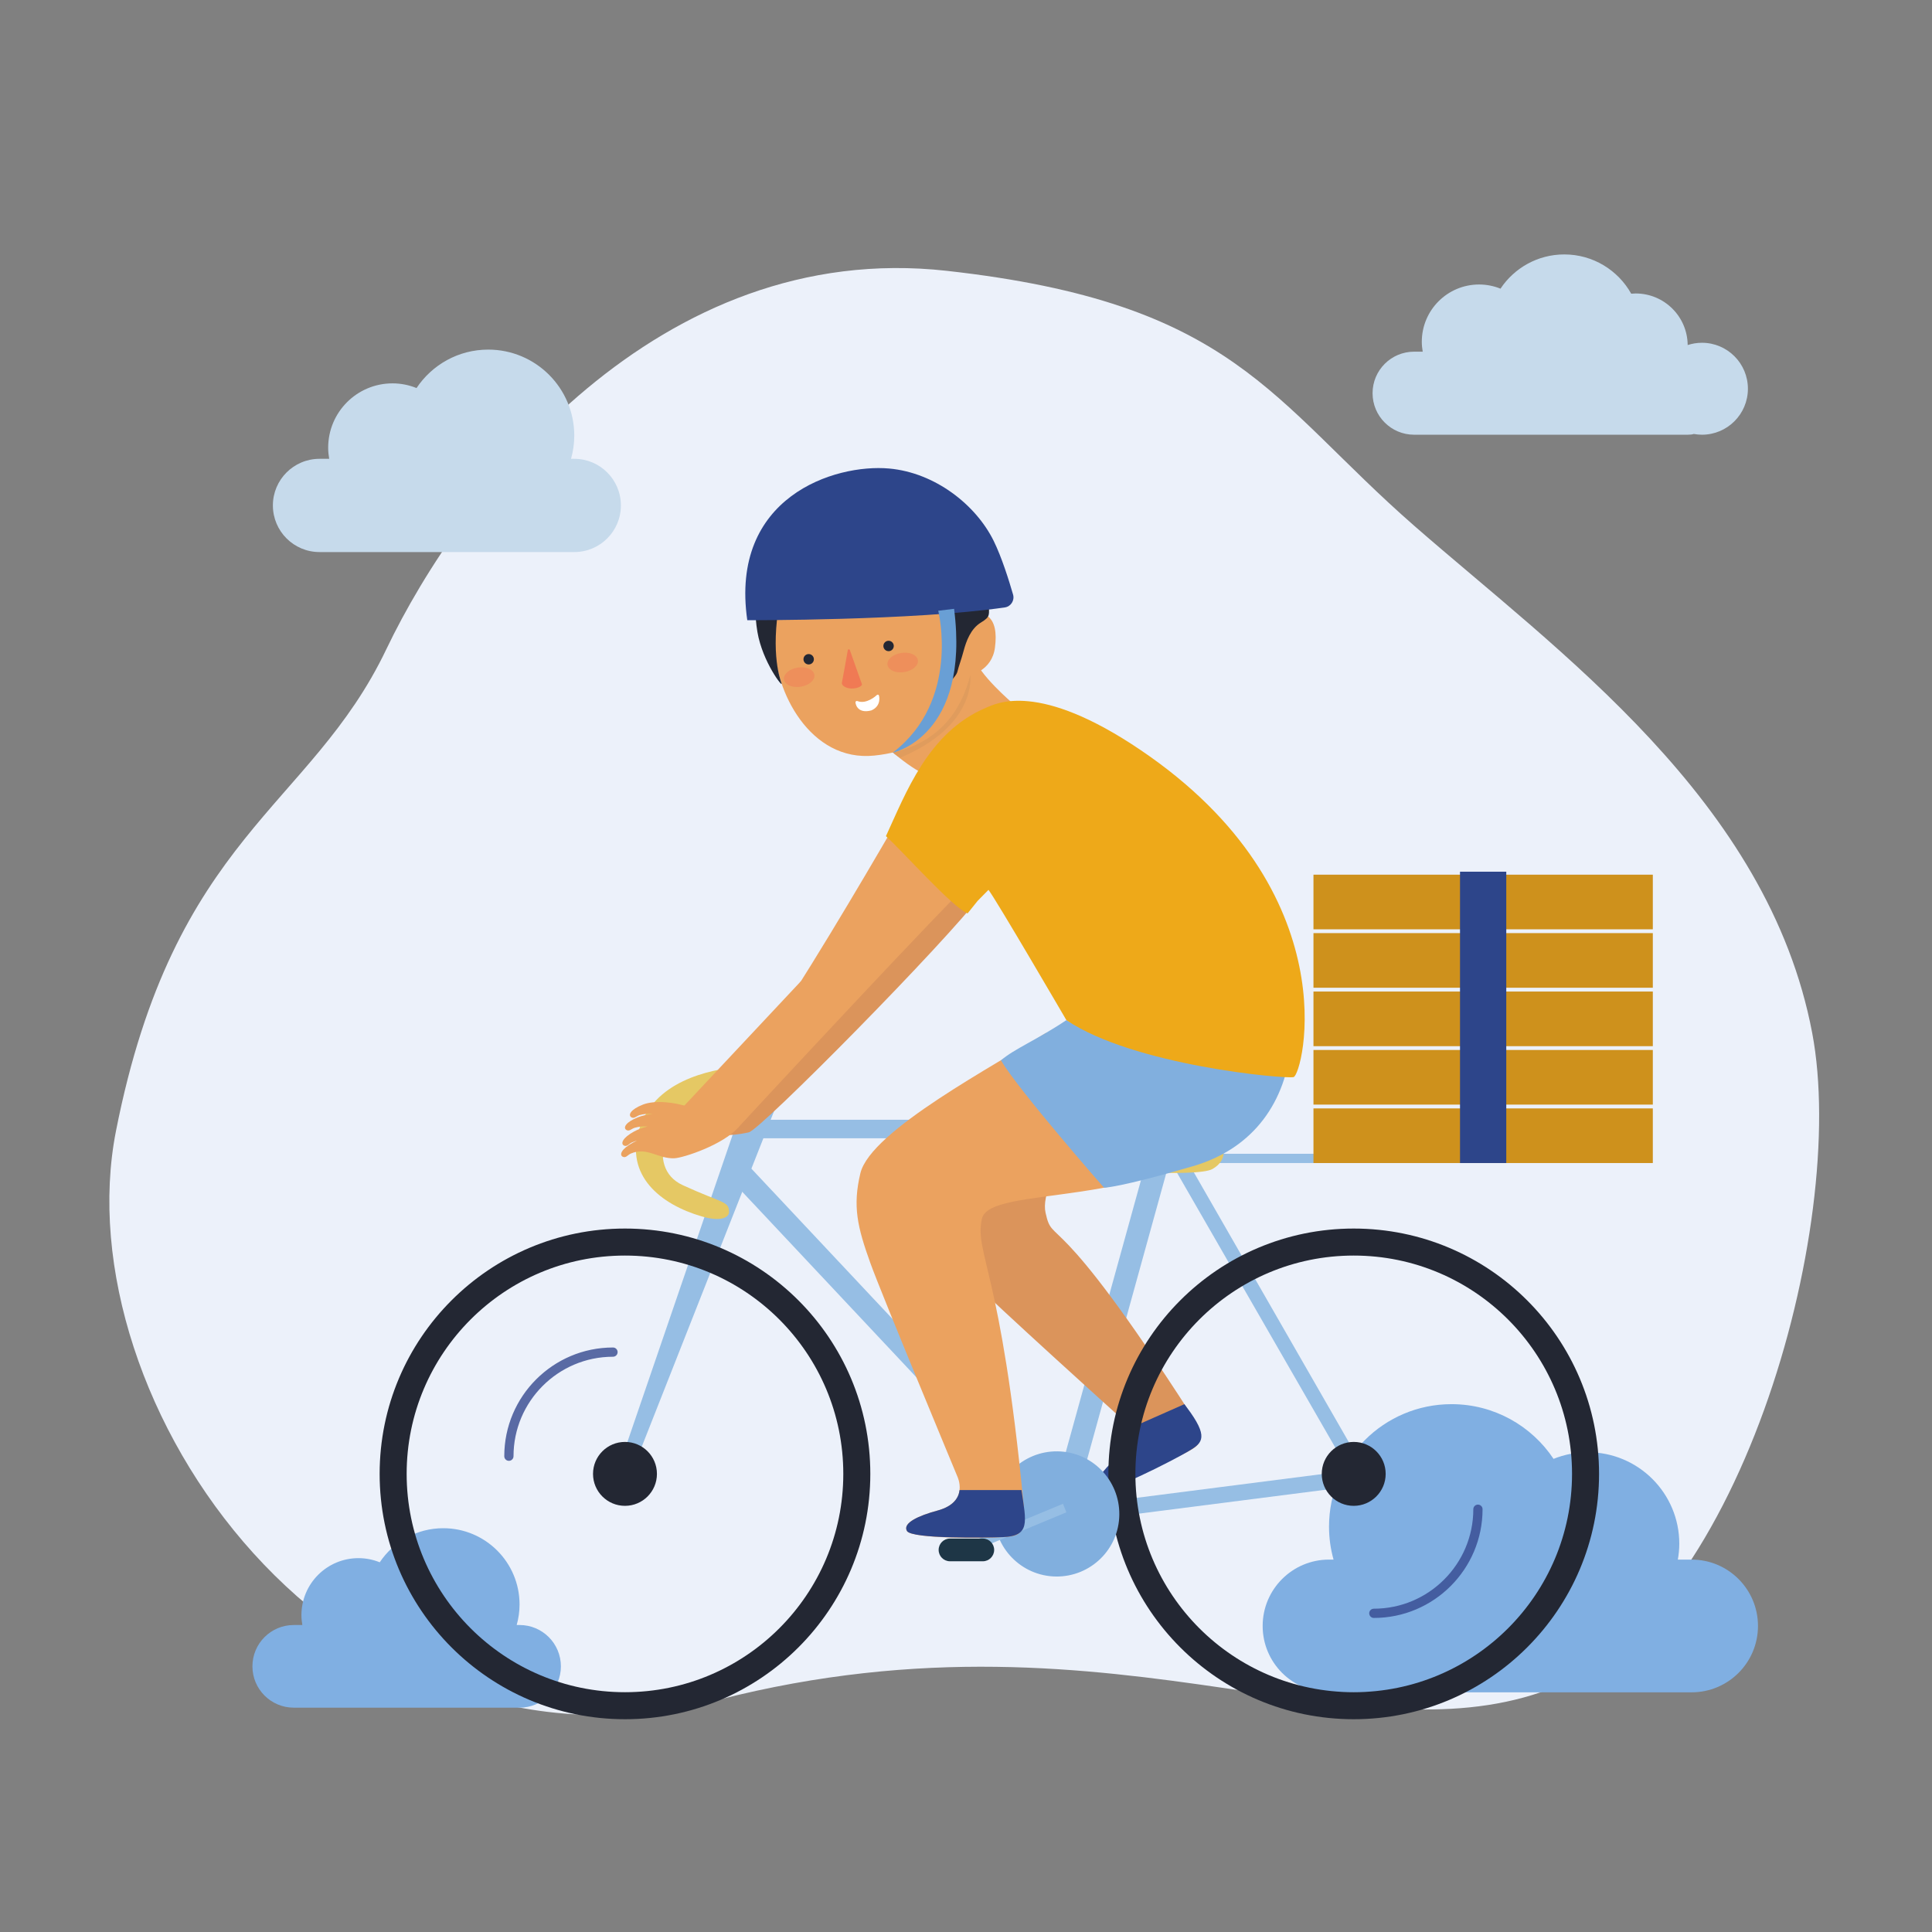<?xml version="1.0" encoding="utf-8"?>
<svg viewBox="0 0 500 500" xmlns="http://www.w3.org/2000/svg">
  <rect x="0" y="0" width="500" height="500" fill="#808080" stroke="none"/>
  <g id="g10" transform="matrix(0.971, 0, 0, -0.971, 2.266, 496.582)" style="">
    <g id="g12" transform="scale(0.1)">
      <path d="M 4806.686 2361.031 C 4689.15 2980.965 4129.082 3377.878 3745.777 3712.922 C 3362.461 4047.966 3267.657 4306.827 2500.176 4392.288 C 1732.695 4477.727 1208.739 3807.019 1006.036 3383.066 C 803.315 2959.102 440.826 2885.998 285.824 2100.016 C 144.02 1380.992 869.533 322.345 1891.097 583.631 C 2434.544 722.64 2871.538 668.735 3240.671 614.825 C 3565.425 567.405 3837.655 519.979 4083.616 603.927 C 4607.768 782.803 4904.503 1845.07 4806.686 2361.031" style="fill: rgb(236, 241, 250); fill-opacity: 1; fill-rule: nonzero; stroke: none;" id="path16"/>
      <path d="M 1361.442 783.019 L 1353.795 783.019 C 1358.657 800.431 1361.442 818.719 1361.442 837.686 C 1361.442 949.98 1270.412 1041.01 1158.118 1041.01 C 1087.439 1041.01 1025.234 1004.909 988.807 950.176 C 971.251 957.257 952.129 961.238 932.05 961.238 C 848.111 961.238 780.056 893.191 780.056 809.244 C 780.056 800.278 780.987 791.547 782.474 783.019 L 759.607 783.019 C 698.773 783.019 649.456 733.703 649.456 672.856 C 649.456 612.034 698.773 562.705 759.607 562.705 L 1361.442 562.705 C 1422.277 562.705 1471.593 612.034 1471.593 672.856 C 1471.593 733.703 1422.277 783.019 1361.442 783.019" style="fill: rgb(128, 175, 226); fill-opacity: 1; fill-rule: nonzero; stroke: none;" id="path18"/>
      <path d="M 1507.269 3891.272 L 1498.633 3891.272 C 1504.115 3910.927 1507.269 3931.549 1507.269 3952.944 C 1507.269 4079.64 1404.569 4182.34 1277.874 4182.34 C 1198.134 4182.34 1127.956 4141.617 1086.841 4079.868 C 1067.045 4087.852 1045.465 4092.355 1022.808 4092.355 C 928.102 4092.355 851.331 4015.574 851.331 3920.868 C 851.331 3910.753 852.376 3900.909 854.055 3891.272 L 828.256 3891.272 C 759.62 3891.272 703.982 3835.636 703.982 3767.002 C 703.982 3698.368 759.62 3642.722 828.256 3642.722 L 1507.269 3642.722 C 1575.903 3642.722 1631.539 3698.368 1631.539 3767.002 C 1631.539 3835.636 1575.903 3891.272 1507.269 3891.272" style="fill: rgb(198, 218, 235); fill-opacity: 1; fill-rule: nonzero; stroke: none;" id="path20"/>
      <path d="M 4485.304 957.376 L 4448.583 957.376 C 4450.976 971.07 4452.466 985.091 4452.466 999.492 C 4452.466 1134.28 4343.196 1243.55 4208.408 1243.55 C 4176.18 1243.55 4145.485 1237.154 4117.324 1225.81 C 4058.817 1313.696 3958.89 1371.648 3845.378 1371.648 C 3665.07 1371.648 3518.883 1225.462 3518.883 1045.154 C 3518.883 1014.72 3523.147 985.308 3530.934 957.376 L 3518.883 957.376 C 3421.207 957.376 3342.012 878.17 3342.012 780.483 C 3342.012 682.806 3421.207 603.604 3518.883 603.604 L 4485.304 603.604 C 4583.001 603.604 4662.185 682.806 4662.185 780.483 C 4662.185 878.17 4583.001 957.376 4485.304 957.376" style="fill: rgb(128, 175, 226); fill-opacity: 1; fill-rule: nonzero; stroke: none;" id="path22"/>
      <path d="M 1988.522 2129.645 L 1988.522 2080.328 L 2818.861 2080.328 L 2818.861 2129.645 L 1988.522 2129.645" style="fill: rgb(150, 190, 228); fill-opacity: 1; fill-rule: nonzero; stroke: none;" id="path24"/>
      <path d="M 3099.324 2038.963 L 3099.324 2014.305 L 3929.663 2014.305 L 3929.663 2038.963 L 3099.324 2038.963" style="fill: rgb(150, 190, 228); fill-opacity: 1; fill-rule: nonzero; stroke: none;" id="path26"/>
      <path d="M 1954.303 2026.009 L 1910.556 1984.937 L 2478.901 1379.589 L 2522.637 1420.649 L 1954.303 2026.009" style="fill: rgb(150, 190, 228); fill-opacity: 1; fill-rule: nonzero; stroke: none;" id="path28"/>
      <path d="M 2731.921 1086.867 L 2737.316 1044.664 L 3560.944 1150.128 L 3555.538 1192.341 L 2731.921 1086.867" style="fill: rgb(150, 190, 228); fill-opacity: 1; fill-rule: nonzero; stroke: none;" id="path30"/>
      <path d="M 3091.178 2009.291 L 3033.355 2025.269 L 2812.041 1224.972 L 2869.885 1208.972 L 3091.178 2009.291" style="fill: rgb(150, 190, 228); fill-opacity: 1; fill-rule: nonzero; stroke: none;" id="path32"/>
      <path d="M 3099.324 2013.467 L 3132.76 2034.416 L 3584.699 1247.64 L 3547.663 1234.957 L 3099.324 2013.467" style="fill: rgb(150, 190, 228); fill-opacity: 1; fill-rule: nonzero; stroke: none;" id="path34"/>
      <path d="M 1623.316 1196.268 L 1966.224 2197.245 L 2047.138 2171.293 L 1657.274 1182.498 L 1623.316 1196.268" style="fill: rgb(150, 190, 228); fill-opacity: 1; fill-rule: nonzero; stroke: none;" id="path36"/>
      <path d="M 1884.766 2102.942 C 1884.864 2078.838 1954.89 2092.184 1972.359 2096.111 C 2004.544 2103.279 2499.632 2605.034 2593.577 2731.023 L 2471.406 2939.415 L 1963.603 2130.569 L 1884.766 2102.942" style="fill: rgb(219, 148, 91); fill-opacity: 1; fill-rule: nonzero; stroke: none;" id="path38"/>
      <path d="M 2774.711 2289.732 C 2735.783 2196.962 2429.628 2037.147 2440.026 1911.626 C 2447.433 1821.673 2491.855 1777.926 2563.154 1704.495 C 2625.62 1640.201 2958.761 1339.768 2958.761 1339.768 C 2958.761 1339.768 3039.773 1287.765 2969.834 1230.237 C 2931.547 1198.748 2903.245 1181.084 2923.53 1166.53 C 2943.805 1151.988 3099.379 1221.959 3136.524 1241.842 C 3173.669 1261.758 3196.663 1273.386 3149.837 1346.24 C 2782.793 1917.195 2783.837 1789.271 2763.334 1881.943 C 2742.776 1974.56 2913.176 2171.554 3052.477 2474.967" style="fill: rgb(219, 148, 91); fill-opacity: 1; fill-rule: nonzero; stroke: none;" id="path40"/>
      <path d="M 2981.581 1304.537 C 2988.499 1285.568 2986.954 1259.072 2953.181 1228.899 C 2916.21 1195.909 2884.417 1157.785 2905.257 1144.102 C 2926.152 1130.397 3104.567 1222.851 3140.875 1244.224 C 3177.171 1265.62 3199.676 1278.182 3149.946 1349.09 L 3133.424 1371.648 L 2981.581 1304.537" style="fill: rgb(45, 69, 138); fill-opacity: 1; fill-rule: nonzero; stroke: none;" id="path42"/>
      <path d="M 3235.319 2056.453 C 3235.319 2056.453 3249.873 2022.43 3208.312 1998.435 C 3166.74 1974.419 2861.651 1998.435 2861.651 1998.435 L 2938.791 2031.545 C 2938.791 2031.545 3165.75 2053.995 3192.769 2081.046 C 3219.787 2108.075 3235.319 2056.453 3235.319 2056.453" style="fill: rgb(229, 200, 100); fill-opacity: 1; fill-rule: nonzero; stroke: none;" id="path44"/>
      <path d="M 3444.767 2373.942 C 3383.627 2855.945 2800.196 3266.9 2676.188 3239.239 C 2552.146 3211.514 2676.188 3239.239 2676.188 3239.239 C 2676.188 3239.239 2582.863 3318.761 2573.041 3362.889 C 2563.176 3407.039 2470.177 3631.66 2269.856 3541.881 C 2069.567 3452.102 2180.621 3298.215 2233.363 3234.921 C 2357.448 3085.896 2439.319 3051.318 2439.319 3051.318 C 2439.319 3051.318 1958.665 2202.031 1877.566 2183.932 C 1796.5 2165.832 1725.201 2190.349 1712.464 2141.544 C 1699.662 2092.315 1710.517 2022.658 1742.669 2029.826 C 1774.854 2037.005 1945.101 2110.055 1945.101 2110.055 C 1945.101 2110.055 2550.58 2763.665 2569.658 2767.928 C 2588.736 2772.181 2816.958 2635.251 2927.37 2515.125 C 2959.044 2480.656 2949.896 2484.115 2916.536 2507.109 L 3444.767 2373.942" style="fill: rgb(235, 162, 95); fill-opacity: 1; fill-rule: nonzero; stroke: none;" id="path46"/>
      <path d="M 2152.199 3230.69 C 2152.199 3230.69 2199.275 3152.778 2215.971 3125.673 C 2218.407 3121.724 2223.509 3120.571 2227.49 3122.964 C 2234.049 3126.924 2241.793 3131.873 2246.688 3135.538 C 2251.31 3139.019 2236.898 3147.264 2220.605 3163.601 C 2203.767 3180.46 2193.608 3184.833 2193.608 3184.833" style="fill: rgb(142, 61, 72); fill-opacity: 1; fill-rule: nonzero; stroke: none;" id="path48"/>
      <path d="M 2006.056 2222.219 C 2006.056 2222.219 1907.576 2213.93 1843.891 2191.883 C 1759.768 2162.754 1691.189 2003.667 1796.434 1955.308 C 1903.388 1906.144 1919.888 1913.225 1919.747 1883.378 C 1919.693 1871.675 1902.17 1856.175 1848.307 1871.675 C 1734.784 1904.36 1643.004 1982.207 1679.833 2103.181 C 1718.805 2231.203 1861.816 2263.018 1952.226 2271.622 C 2042.646 2280.215 2052.153 2271.622 2052.153 2271.622 L 2006.056 2222.219" style="fill: rgb(229, 200, 100); fill-opacity: 1; fill-rule: nonzero; stroke: none;" id="path50"/>
      <path d="M 1784.687 2150.387 C 1703.621 2132.288 1737.264 2043.716 1781.968 2055.453 C 1793.683 2058.52 1955.804 2121.302 1963.603 2130.569 L 2095.715 2302.241 L 2111.911 2499.593 L 1784.687 2150.387" style="fill: rgb(235, 162, 95); fill-opacity: 1; fill-rule: nonzero; stroke: none;" id="path52"/>
      <path d="M 1060.519 1185.804 C 1060.519 1507.165 1321.044 1767.691 1642.405 1767.691 C 1963.766 1767.691 2224.292 1507.165 2224.292 1185.804 C 2224.292 864.443 1963.766 603.919 1642.405 603.919 C 1321.044 603.919 1060.519 864.443 1060.519 1185.804 Z M 988.524 1185.804 C 988.524 824.666 1281.278 531.914 1642.405 531.914 C 2003.543 531.914 2296.298 824.666 2296.298 1185.804 C 2296.298 1546.942 2003.543 1839.696 1642.405 1839.696 C 1281.278 1839.696 988.524 1546.942 988.524 1185.804" style="fill: rgb(35, 39, 51); fill-opacity: 1; fill-rule: nonzero; stroke: none;" id="path54"/>
      <path d="M 3002.813 1185.804 C 3002.813 1507.165 3263.339 1767.691 3584.699 1767.691 C 3906.06 1767.691 4166.575 1507.165 4166.575 1185.804 C 4166.575 864.443 3906.06 603.919 3584.699 603.919 C 3263.339 603.919 3002.813 864.443 3002.813 1185.804 Z M 2930.807 1185.804 C 2930.807 824.666 3223.561 531.914 3584.699 531.914 C 3945.827 531.914 4238.592 824.666 4238.592 1185.804 C 4238.592 1546.942 3945.827 1839.696 3584.699 1839.696 C 3223.561 1839.696 2930.807 1546.942 2930.807 1185.804" style="fill: rgb(35, 39, 51); fill-opacity: 1; fill-rule: nonzero; stroke: none;" id="path56"/>
      <path d="M 1557.228 1185.815 C 1557.228 1138.761 1595.362 1100.637 1642.405 1100.637 C 1689.448 1100.637 1727.583 1138.761 1727.583 1185.815 C 1727.583 1232.847 1689.448 1270.993 1642.405 1270.993 C 1595.362 1270.993 1557.228 1232.847 1557.228 1185.815" style="fill: rgb(35, 39, 51); fill-opacity: 1; fill-rule: nonzero; stroke: none;" id="path58"/>
      <path d="M 3499.522 1185.815 C 3499.522 1138.761 3537.656 1100.637 3584.699 1100.637 C 3631.742 1100.637 3669.877 1138.761 3669.877 1185.815 C 3669.877 1232.847 3631.742 1270.993 3584.699 1270.993 C 3537.656 1270.993 3499.522 1232.847 3499.522 1185.815" style="fill: rgb(35, 39, 51); fill-opacity: 1; fill-rule: nonzero; stroke: none;" id="path60"/>
      <path d="M 2791.157 912.248 C 2699.04 913.422 2625.24 988.952 2626.404 1081.07 C 2627.415 1173.1 2703.021 1246.9 2795.171 1245.9 C 2887.158 1244.768 2960.98 1169.162 2959.968 1076.925 C 2958.924 984.939 2883.351 911.204 2791.157 912.248" style="fill: rgb(129, 175, 222); fill-opacity: 1; fill-rule: nonzero; stroke: none;" id="path62"/>
      <path d="M 2577.62 983.187 L 2568.592 1006.007 L 2809.833 1106.141 L 2818.861 1083.31 L 2577.62 983.187" style="fill: rgb(150, 190, 228); fill-opacity: 1; fill-rule: nonzero; stroke: none;" id="path64"/>
      <path d="M 2764.313 2361.02 C 2634.79 2277.398 2297.211 2101.593 2269.823 1987.069 C 2248.83 1899.302 2261.839 1843.906 2296.472 1747.59 C 2326.818 1663.239 2527.934 1179.854 2527.934 1179.854 C 2527.934 1179.854 2562.295 1111.427 2474.833 1087.889 C 2426.985 1075.011 2381.464 1055.237 2393.93 1033.635 C 2406.438 1012.022 2607.358 1014.47 2649.397 1017.243 C 2691.437 1020.06 2712.908 1020.648 2704.62 1106.87 C 2644.438 1732.863 2574.031 1772.357 2593.577 1865.225 C 2613.123 1958.071 3037.739 1886.119 3289.9 2104.976" style="fill: rgb(235, 162, 95); fill-opacity: 1; fill-rule: nonzero; stroke: none;" id="path66"/>
      <path d="M 2626.393 983.187 C 2626.393 966.459 2612.818 952.895 2596.122 952.895 L 2508.682 952.895 C 2491.953 952.895 2478.411 966.459 2478.411 983.187 C 2478.411 999.916 2491.953 1013.458 2508.682 1013.458 L 2596.122 1013.458 C 2612.818 1013.458 2626.393 999.916 2626.393 983.187" style="fill: rgb(30, 54, 70); fill-opacity: 1; fill-rule: nonzero; stroke: none;" id="path68"/>
      <path d="M 2534.188 1142.699 C 2531.839 1122.641 2518.569 1099.658 2474.833 1087.889 C 2426.985 1075.011 2381.464 1055.237 2393.93 1033.635 C 2406.438 1012.022 2607.293 1015.644 2649.397 1017.243 C 2723.165 1020.06 2711.831 1056.999 2699.258 1142.699 L 2534.188 1142.699" style="fill: rgb(45, 69, 138); fill-opacity: 1; fill-rule: nonzero; stroke: none;" id="path70"/>
      <path d="M 2818.861 2395.195 C 2740.699 2342.67 2679.57 2318.589 2644.438 2287.905 C 2693.101 2206.099 2919.147 1948.543 2919.147 1948.543 C 2919.147 1948.543 2959.979 1948.543 3156.091 2005.821 C 3322.368 2054.387 3403.935 2182.006 3417.759 2330.347 C 3344.198 2327.367 2911.707 2338.635 2818.861 2395.195" style="fill: rgb(129, 175, 222); fill-opacity: 1; fill-rule: nonzero; stroke: none;" id="path72"/>
      <path d="M 3477.42 2014.305 L 4381.907 2014.305 L 4381.907 2159.904 L 3477.42 2159.904 L 3477.42 2014.305" style="fill: rgb(206, 145, 28); fill-opacity: 1; fill-rule: nonzero; stroke: none;" id="path74"/>
      <path d="M 3477.42 2170.042 L 4381.907 2170.042 L 4381.907 2315.652 L 3477.42 2315.652 L 3477.42 2170.042" style="fill: rgb(206, 145, 28); fill-opacity: 1; fill-rule: nonzero; stroke: none;" id="path76"/>
      <path d="M 3477.42 2325.779 L 4381.907 2325.779 L 4381.907 2471.389 L 3477.42 2471.389 L 3477.42 2325.779" style="fill: rgb(206, 145, 28); fill-opacity: 1; fill-rule: nonzero; stroke: none;" id="path78"/>
      <path d="M 3477.42 2481.515 L 4381.907 2481.515 L 4381.907 2627.126 L 3477.42 2627.126 L 3477.42 2481.515" style="fill: rgb(206, 145, 28); fill-opacity: 1; fill-rule: nonzero; stroke: none;" id="path80"/>
      <path d="M 3477.42 2637.252 L 4381.907 2637.252 L 4381.907 2782.862 L 3477.42 2782.862 L 3477.42 2637.252" style="fill: rgb(206, 145, 28); fill-opacity: 1; fill-rule: nonzero; stroke: none;" id="path82"/>
      <path d="M 3638.323 801.859 C 3631.514 801.859 3625.999 807.374 3625.999 814.181 C 3625.999 820.991 3631.514 826.493 3638.323 826.493 C 3784.51 826.493 3903.461 945.433 3903.461 1091.62 C 3903.461 1098.429 3908.975 1103.944 3915.784 1103.944 C 3922.582 1103.944 3928.108 1098.429 3928.108 1091.62 C 3928.108 931.848 3798.095 801.859 3638.323 801.859" style="fill: rgb(68, 93, 160); fill-opacity: 1; fill-rule: nonzero; stroke: none;" id="path84"/>
      <path d="M 1333.02 1220.589 C 1326.211 1220.589 1320.696 1226.103 1320.696 1232.912 C 1320.696 1392.685 1450.687 1522.676 1610.47 1522.676 C 1617.279 1522.676 1622.794 1517.161 1622.794 1510.352 C 1622.794 1503.543 1617.279 1498.039 1610.47 1498.039 C 1464.273 1498.039 1345.333 1379.099 1345.333 1232.912 C 1345.333 1226.103 1339.829 1220.589 1333.02 1220.589" style="fill: rgb(89, 106, 164); fill-opacity: 1; fill-rule: nonzero; stroke: none;" id="path86"/>
      <path d="M 2361.984 3103.821 L 2355.871 3108.009 L 2356.295 3108.433 C 2356.339 3108.444 2356.382 3108.454 2356.426 3108.465 C 2358.307 3106.877 2360.156 3105.333 2361.984 3103.821" style="fill: rgb(226, 231, 242); fill-opacity: 1; fill-rule: nonzero; stroke: none;" id="path88"/>
      <path d="M 2375.678 3094.423 L 2361.984 3103.821 C 2360.156 3105.333 2358.307 3106.877 2356.426 3108.465 C 2490.115 3139.53 2541.715 3232.572 2562.566 3315.15 C 2562.566 3315.15 2583.07 3181.646 2375.678 3094.423" style="fill: rgb(224, 156, 93); fill-opacity: 1; fill-rule: nonzero; stroke: none;" id="path90"/>
      <path d="M 2070.589 3587.989 C 2070.589 3587.989 2043.136 3512.763 2041.645 3399.142 C 2040.003 3273.687 2135.786 3082.676 2306.783 3100.297 C 2477.78 3117.917 2539.311 3223.044 2562.566 3315.15 C 2562.566 3315.15 2620.432 3325.744 2628.525 3388.33 C 2633.452 3426.367 2629.493 3458.52 2606.662 3473.802 C 2606.662 3473.802 2597.025 3619.826 2549.514 3668.892 C 2502.014 3717.947 2189.888 3816.732 2070.589 3587.989" style="fill: rgb(235, 162, 95); fill-opacity: 1; fill-rule: nonzero; stroke: none;" id="path92"/>
      <path d="M 2322.566 3823.127 C 2368.945 3821.159 2470.906 3826.173 2550.798 3720.873 C 2629.09 3617.661 2613.406 3528.676 2612.557 3503.724 C 2611.622 3476.162 2618.496 3471.387 2591.173 3454.919 C 2563.839 3438.452 2551.809 3404.863 2545.12 3379.792 C 2538.43 3354.71 2532.23 3339.612 2528.5 3324.189 C 2524.758 3308.765 2491.453 3278.255 2482.827 3283.085 C 2474.213 3287.925 2499.676 3390.876 2496.608 3443.227 C 2493.585 3494.653 2468.807 3516.081 2404.535 3517.941 C 2340.273 3519.801 2106.527 3531.537 2060.735 3542.381 C 2026.874 3387.286 2054.23 3308.145 2059.679 3293.004 C 2065.129 3277.864 2009.004 3349.467 1995.429 3429.598 C 1980.408 3518.354 1988.664 3668.631 2077.507 3744.498 C 2172.441 3825.575 2322.566 3823.127 2322.566 3823.127" style="fill: rgb(35, 39, 51); fill-opacity: 1; fill-rule: nonzero; stroke: none;" id="path94"/>
      <path d="M 2247.166 3278.995 C 2246.622 3278.995 2246.068 3278.995 2245.513 3279.017 C 2231.036 3279.463 2218.473 3287.24 2220.746 3295.376 C 2221.681 3298.726 2231.993 3356.972 2236.289 3381.271 C 2236.561 3382.794 2237.812 3383.588 2239.063 3383.588 C 2240.161 3383.588 2241.26 3382.99 2241.706 3381.717 L 2274.109 3290.046 C 2273.945 3285.401 2262.394 3278.995 2247.166 3278.995" style="fill: rgb(240, 122, 84); fill-opacity: 1; fill-rule: nonzero; stroke: none;" id="path96"/>
      <path d="M 2331.235 3394.269 C 2330.223 3386.677 2335.553 3379.705 2343.145 3378.693 C 2350.737 3377.682 2357.698 3383.012 2358.71 3390.604 C 2359.721 3398.185 2354.392 3405.168 2346.81 3406.18 C 2339.218 3407.191 2332.246 3401.851 2331.235 3394.269" style="fill: rgb(35, 39, 51); fill-opacity: 1; fill-rule: nonzero; stroke: none;" id="path98"/>
      <path d="M 2118.274 3358.854 C 2117.273 3351.273 2122.603 3344.289 2130.195 3343.289 C 2137.776 3342.266 2144.759 3347.607 2145.76 3355.188 C 2146.782 3362.78 2141.442 3369.753 2133.861 3370.764 C 2126.268 3371.776 2119.296 3366.446 2118.274 3358.854" style="fill: rgb(35, 39, 51); fill-opacity: 1; fill-rule: nonzero; stroke: none;" id="path100"/>
      <path d="M 2298.821 3220.607 C 2259.675 3210.47 2256.053 3241.339 2256.858 3243.351 C 2257.652 3245.374 2259.947 3246.375 2261.981 3245.559 C 2285.856 3236.052 2312.363 3260.156 2313.07 3261.08 C 2314.364 3262.81 2316.866 3263.125 2318.595 3261.798 C 2320.325 3260.482 2326.731 3232.3 2298.821 3220.607" style="fill: rgb(255, 255, 255); fill-opacity: 1; fill-rule: nonzero; stroke: none;" id="path102"/>
      <path d="M 2376.613 3322.09 C 2358.558 3322.09 2343.928 3330.062 2342.057 3341.994 C 2339.86 3356.058 2356.208 3370.307 2378.582 3373.81 C 2381.965 3374.332 2385.293 3374.593 2388.513 3374.593 C 2406.569 3374.593 2421.198 3366.62 2423.069 3354.677 C 2425.266 3340.624 2408.918 3326.375 2386.555 3322.873 C 2383.161 3322.351 2379.833 3322.09 2376.613 3322.09" style="fill: rgb(238, 143, 91); fill-opacity: 1; fill-rule: nonzero; stroke: none;" id="path104"/>
      <path d="M 2100.838 3283.095 C 2082.771 3283.095 2068.142 3291.068 2066.282 3303 C 2064.074 3317.064 2080.422 3331.302 2102.796 3334.805 C 2106.179 3335.338 2109.507 3335.588 2112.727 3335.588 C 2130.793 3335.588 2145.412 3327.615 2147.283 3315.683 C 2149.491 3301.619 2133.143 3287.381 2110.769 3283.879 C 2107.386 3283.346 2104.058 3283.095 2100.838 3283.095" style="fill: rgb(238, 143, 91); fill-opacity: 1; fill-rule: nonzero; stroke: none;" id="path106"/>
      <path d="M 2582.45 2713.184 L 2555.529 2679.651 C 2514.327 2696.51 2383.063 2844.698 2337.902 2885.541 C 2390.59 2999.086 2450.153 3162.48 2604.334 3227.623 C 2633.408 3239.914 2745.05 3298.878 3016.757 3115.002 C 3576.466 2736.244 3448.726 2248.835 3424.394 2243.364 C 3400.019 2237.936 2998.364 2274.2 2818.861 2395.195 C 2818.861 2395.195 2629.765 2719.537 2611.23 2742.378" style="fill: rgb(238, 169, 25); fill-opacity: 1; fill-rule: nonzero; stroke: none;" id="path108"/>
      <path d="M 1663.583 2068.657 C 1667.248 2070.637 1671.327 2072.508 1675.678 2074.281 C 1670.816 2073.008 1665.954 2071.431 1661.114 2069.332 C 1653.065 2065.829 1647.833 2056.453 1639.349 2061.109 C 1630.658 2065.873 1635.139 2081.296 1666.846 2098.482 C 1676.679 2103.812 1689.274 2108.402 1703.001 2111.872 C 1691.711 2112.568 1680.029 2111.719 1668.151 2108.249 C 1659.721 2105.802 1653.348 2097.166 1645.516 2102.844 C 1637.5 2108.663 1643.895 2123.401 1677.516 2136.443 C 1688.263 2140.619 1701.815 2143.632 1716.369 2145.318 C 1704.328 2146.058 1692.472 2145.318 1681.323 2142.066 C 1672.893 2139.608 1666.53 2130.972 1658.699 2136.671 C 1650.672 2142.49 1657.067 2157.218 1690.688 2170.259 C 1751.197 2193.754 1904.084 2151.844 1864.601 2095.643 C 1864.601 2095.643 1975.317 2145.558 1945.101 2110.055 C 1905.193 2063.175 1797.859 2027.923 1773.984 2026.998 C 1730.302 2025.323 1700.836 2058.204 1657.851 2039.496 C 1649.802 2036.004 1644.581 2026.618 1636.086 2031.273 C 1627.406 2036.048 1631.887 2051.461 1663.583 2068.657" style="fill: rgb(235, 162, 95); fill-opacity: 1; fill-rule: nonzero; stroke: none;" id="path110"/>
      <path d="M 1968.389 3461.108 C 1968.389 3461.108 2410.887 3459.738 2654.749 3495.153 C 2670.945 3497.503 2681.3 3513.666 2676.786 3529.383 C 2666.257 3565.908 2646.7 3628.701 2625.087 3672.568 C 2577.511 3769.101 2468.48 3854.399 2346.484 3865.385 C 2201.385 3878.437 1921.096 3789.811 1968.389 3461.108" style="fill: rgb(45, 69, 138); fill-opacity: 1; fill-rule: nonzero; stroke: none;" id="path112"/>
      <path d="M 2477.367 3486.343 C 2477.367 3486.343 2537.419 3246.353 2355.871 3108.009 C 2355.871 3108.009 2563.121 3150.625 2519.559 3491.433 L 2477.367 3486.343" style="fill: rgb(105, 159, 213); fill-opacity: 1; fill-rule: nonzero; stroke: none;" id="path114"/>
      <path d="M 3868.023 2014.305 L 3991.303 2014.305 L 3991.303 2790.792 L 3868.023 2790.792 L 3868.023 2014.305" style="fill: rgb(45, 69, 138); fill-opacity: 1; fill-rule: nonzero; stroke: none;" id="path116"/>
      <path d="M 4512.812 4200.548 C 4499.531 4200.548 4486.783 4198.373 4474.797 4194.457 C 4474.144 4270.498 4412.352 4331.953 4336.158 4331.953 C 4332.167 4331.953 4328.229 4331.681 4324.313 4331.355 C 4289.366 4393.778 4222.635 4436.003 4145.996 4436.003 C 4074.98 4436.003 4012.492 4399.739 3975.891 4344.756 C 3958.259 4351.858 3939.039 4355.872 3918.873 4355.872 C 3834.533 4355.872 3766.171 4287.499 3766.171 4203.17 C 3766.171 4194.164 3767.107 4185.386 3768.608 4176.815 L 3745.625 4176.815 C 3684.507 4176.815 3634.951 4127.27 3634.951 4066.152 C 3634.951 4005.023 3684.507 3955.479 3745.625 3955.479 L 4474.862 3955.479 C 4482.084 3955.479 4487.349 3956.197 4491.112 3957.513 C 4498.171 3956.251 4505.394 3955.479 4512.812 3955.479 C 4580.477 3955.479 4635.341 4010.342 4635.341 4078.008 C 4635.341 4145.685 4580.477 4200.548 4512.812 4200.548" style="fill: rgb(198, 218, 235); fill-opacity: 1; fill-rule: nonzero; stroke: none;" id="path118"/>
    </g>
  </g>
</svg>